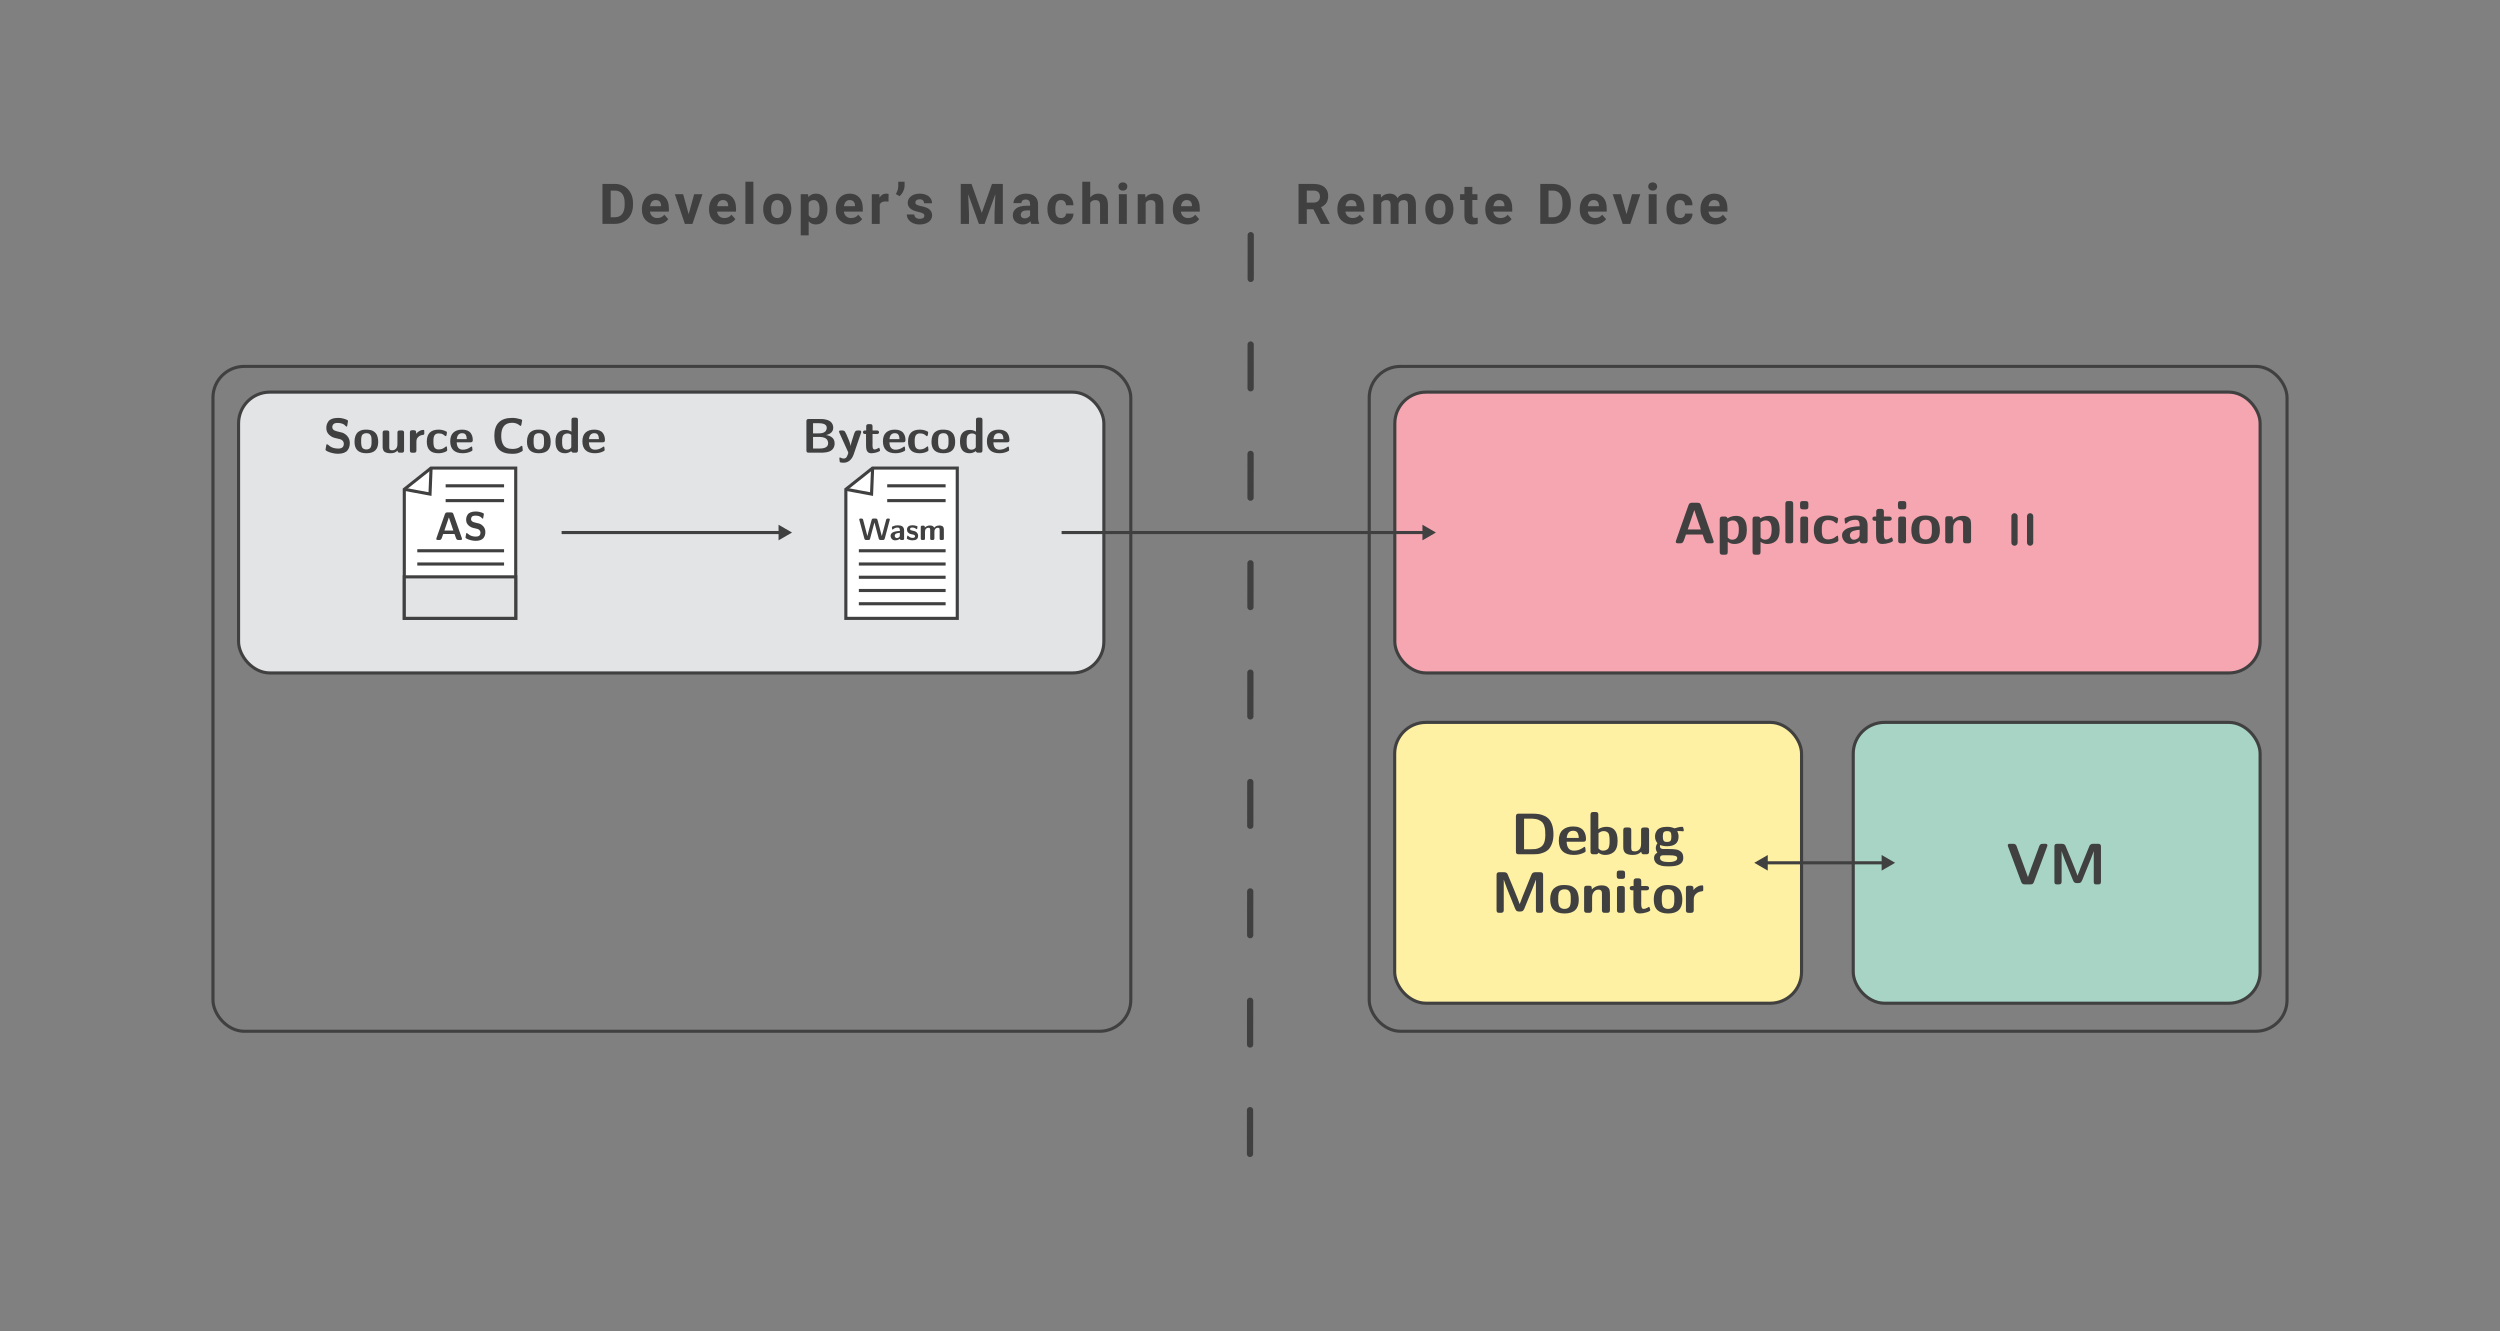 <?xml version="1.0" encoding="UTF-8"?><svg id="slide_8" xmlns="http://www.w3.org/2000/svg" viewBox="0 0 800 426"><rect x="0" y="0" width="800" height="426" fill="#808080" stroke="none"/><defs><style>.cls-1{fill:#a7d4c5;}.cls-1,.cls-2,.cls-3,.cls-4,.cls-5,.cls-6,.cls-7,.cls-8{stroke:#404041;}.cls-1,.cls-2,.cls-3,.cls-4,.cls-5,.cls-6,.cls-8{stroke-miterlimit:10;}.cls-2{fill:#fff1a3;}.cls-3,.cls-4,.cls-7{fill:none;}.cls-9{fill:#404041;}.cls-4,.cls-7{stroke-linecap:round;stroke-width:2px;}.cls-5{fill:#e2e4e6;}.cls-6{fill:#fff;}.cls-7{stroke-dasharray:0 0 14 21;stroke-linejoin:round;}.cls-8{fill:#f6a6b0;}</style></defs><g><line class="cls-7" x1="400.237" y1="75.249" x2="400" y2="369.75"/><g><path class="cls-9" d="M192.784,71.649v-12.797h3.938c1.125,0,2.132,.254,3.019,.76,.888,.508,1.58,1.228,2.078,2.162,.498,.935,.747,1.997,.747,3.187v.589c0,1.19-.244,2.247-.733,3.173s-1.18,1.644-2.07,2.153-1.895,.768-3.015,.773h-3.964Zm2.637-10.661v8.543h1.274c1.031,0,1.819-.337,2.364-1.011s.823-1.638,.835-2.892v-.677c0-1.301-.27-2.286-.809-2.957s-1.327-1.007-2.364-1.007h-1.301Z"/><path class="cls-9" d="M210.133,71.825c-1.395,0-2.53-.428-3.406-1.283s-1.313-1.995-1.313-3.419v-.246c0-.955,.185-1.809,.554-2.562s.892-1.333,1.568-1.74,1.449-.611,2.316-.611c1.301,0,2.324,.41,3.071,1.23s1.121,1.983,1.121,3.489v1.037h-6.056c.082,.621,.329,1.119,.742,1.494s.936,.562,1.569,.562c.979,0,1.743-.354,2.294-1.063l1.248,1.397c-.381,.539-.896,.96-1.547,1.261-.65,.302-1.371,.453-2.162,.453Zm-.29-7.814c-.504,0-.913,.171-1.227,.512-.314,.342-.514,.83-.602,1.466h3.533v-.203c-.012-.565-.164-1.002-.457-1.31-.293-.31-.709-.464-1.248-.464Z"/><path class="cls-9" d="M220.37,68.547l1.767-6.407h2.654l-3.208,9.51h-2.426l-3.208-9.51h2.654l1.767,6.407Z"/><path class="cls-9" d="M231.61,71.825c-1.395,0-2.53-.428-3.406-1.283s-1.313-1.995-1.313-3.419v-.246c0-.955,.185-1.809,.554-2.562s.892-1.333,1.568-1.74,1.449-.611,2.316-.611c1.301,0,2.324,.41,3.071,1.23s1.121,1.983,1.121,3.489v1.037h-6.056c.082,.621,.329,1.119,.742,1.494s.936,.562,1.569,.562c.979,0,1.743-.354,2.294-1.063l1.248,1.397c-.381,.539-.896,.96-1.547,1.261-.65,.302-1.371,.453-2.162,.453Zm-.29-7.814c-.504,0-.913,.171-1.227,.512-.314,.342-.514,.83-.602,1.466h3.533v-.203c-.012-.565-.164-1.002-.457-1.31-.293-.31-.709-.464-1.248-.464Z"/><path class="cls-9" d="M241.083,71.649h-2.549v-13.5h2.549v13.5Z"/><path class="cls-9" d="M244.22,66.807c0-.943,.182-1.784,.545-2.522s.887-1.31,1.569-1.714,1.475-.606,2.377-.606c1.283,0,2.331,.393,3.143,1.178s1.264,1.852,1.357,3.199l.018,.65c0,1.459-.407,2.63-1.222,3.512s-1.907,1.322-3.278,1.322-2.465-.44-3.282-1.318-1.227-2.074-1.227-3.586v-.114Zm2.54,.181c0,.903,.17,1.595,.51,2.072,.34,.478,.826,.718,1.459,.718,.615,0,1.096-.236,1.441-.709,.346-.472,.519-1.228,.519-2.267,0-.886-.173-1.572-.519-2.06s-.832-.731-1.459-.731c-.621,0-1.102,.242-1.441,.727-.34,.483-.51,1.233-.51,2.249Z"/><path class="cls-9" d="M264.793,66.982c0,1.465-.332,2.639-.996,3.521-.666,.882-1.565,1.322-2.694,1.322-.961,0-1.737-.334-2.329-1.002v4.482h-2.54v-13.166h2.356l.088,.932c.615-.738,1.418-1.107,2.408-1.107,1.171,0,2.083,.434,2.733,1.301s.975,2.062,.975,3.586v.132Zm-2.539-.185c0-.885-.157-1.567-.471-2.048s-.769-.721-1.366-.721c-.797,0-1.345,.305-1.644,.914v3.894c.31,.627,.864,.94,1.661,.94,1.213,0,1.819-.993,1.819-2.979Z"/><path class="cls-9" d="M272.184,71.825c-1.395,0-2.53-.428-3.405-1.283-.877-.856-1.315-1.995-1.315-3.419v-.246c0-.955,.185-1.809,.554-2.562s.892-1.333,1.569-1.74c.676-.407,1.448-.611,2.315-.611,1.301,0,2.325,.41,3.071,1.23,.748,.82,1.121,1.983,1.121,3.489v1.037h-6.056c.082,.621,.329,1.119,.743,1.494,.412,.375,.935,.562,1.568,.562,.979,0,1.743-.354,2.294-1.063l1.248,1.397c-.381,.539-.896,.96-1.547,1.261-.65,.302-1.371,.453-2.162,.453Zm-.29-7.814c-.504,0-.913,.171-1.227,.512-.314,.342-.514,.83-.602,1.466h3.533v-.203c-.012-.565-.164-1.002-.457-1.31-.293-.31-.709-.464-1.248-.464Z"/><path class="cls-9" d="M284.319,64.522c-.346-.047-.65-.07-.914-.07-.961,0-1.591,.325-1.89,.976v6.223h-2.54v-9.51h2.399l.07,1.134c.51-.873,1.216-1.31,2.118-1.31,.281,0,.545,.038,.791,.114l-.035,2.443Z"/><path class="cls-9" d="M287.852,62.781l-1.195-.694c.504-.791,.765-1.608,.782-2.452v-1.485h2.022v1.362c0,.527-.146,1.099-.44,1.714s-.683,1.134-1.169,1.556Z"/><path class="cls-9" d="M295.805,69.022c0-.31-.153-.555-.462-.733-.307-.179-.801-.339-1.48-.479-2.262-.475-3.393-1.435-3.393-2.883,0-.844,.35-1.548,1.051-2.114,.699-.565,1.615-.848,2.746-.848,1.207,0,2.172,.284,2.897,.853,.723,.568,1.085,1.307,1.085,2.215h-2.54c0-.363-.117-.663-.352-.901-.234-.236-.601-.355-1.099-.355-.428,0-.759,.097-.993,.29s-.352,.44-.352,.738c0,.281,.133,.509,.4,.681,.266,.174,.716,.323,1.349,.449s1.166,.268,1.6,.426c1.342,.492,2.013,1.345,2.013,2.558,0,.867-.372,1.569-1.116,2.104-.744,.537-1.705,.805-2.883,.805-.797,0-1.505-.143-2.122-.426-.619-.284-1.103-.674-1.455-1.17-.352-.494-.527-1.029-.527-1.603h2.408c.023,.451,.19,.797,.501,1.037s.727,.36,1.248,.36c.486,0,.854-.093,1.103-.276,.249-.185,.374-.427,.374-.726Z"/><path class="cls-9" d="M310.884,58.852l3.287,9.281,3.269-9.281h3.463v12.797h-2.646v-3.498l.264-6.038-3.454,9.536h-1.81l-3.445-9.527,.264,6.029v3.498h-2.637v-12.797h3.445Z"/><path class="cls-9" d="M329.989,71.649c-.117-.229-.202-.513-.255-.853-.615,.685-1.415,1.028-2.399,1.028-.932,0-1.704-.27-2.316-.809s-.918-1.219-.918-2.039c0-1.008,.373-1.781,1.121-2.32,.746-.539,1.826-.811,3.238-.817h1.169v-.545c0-.44-.113-.791-.339-1.055s-.581-.396-1.067-.396c-.428,0-.764,.102-1.007,.308s-.364,.486-.364,.844h-2.54c0-.551,.17-1.06,.51-1.529s.82-.836,1.441-1.103,1.318-.4,2.092-.4c1.172,0,2.102,.295,2.791,.883,.688,.59,1.032,1.417,1.032,2.483v4.122c.006,.902,.132,1.585,.378,2.048v.149h-2.566Zm-2.101-1.767c.375,0,.721-.083,1.037-.251,.316-.166,.551-.391,.703-.672v-1.635h-.949c-1.272,0-1.948,.44-2.03,1.318l-.009,.149c0,.316,.111,.577,.334,.782s.527,.308,.914,.308Z"/><path class="cls-9" d="M339.524,69.777c.469,0,.85-.129,1.143-.387s.445-.601,.457-1.028h2.382c-.006,.644-.182,1.234-.527,1.772-.346,.535-.819,.952-1.42,1.248-.601,.295-1.264,.443-1.99,.443-1.359,0-2.432-.432-3.217-1.297-.785-.863-1.178-2.058-1.178-3.581v-.167c0-1.465,.39-2.634,1.169-3.507s1.849-1.31,3.208-1.31c1.19,0,2.143,.338,2.861,1.016,.717,.676,1.082,1.577,1.094,2.702h-2.382c-.012-.495-.164-.896-.457-1.206s-.68-.464-1.16-.464c-.592,0-1.039,.216-1.341,.646-.302,.432-.452,1.132-.452,2.1v.265c0,.98,.149,1.684,.448,2.112s.753,.643,1.362,.643Z"/><path class="cls-9" d="M348.874,63.177c.674-.809,1.52-1.213,2.54-1.213,2.062,0,3.108,1.198,3.138,3.595v6.091h-2.54v-6.021c0-.545-.117-.947-.352-1.208s-.624-.392-1.169-.392c-.744,0-1.283,.287-1.617,.861v6.759h-2.54v-13.5h2.54v5.027Z"/><path class="cls-9" d="M357.891,59.679c0-.381,.128-.694,.382-.94,.256-.246,.603-.369,1.042-.369,.434,0,.779,.123,1.037,.369s.387,.56,.387,.94c0,.387-.131,.703-.392,.949s-.605,.369-1.032,.369-.772-.123-1.032-.369c-.262-.246-.392-.562-.392-.949Zm2.698,11.971h-2.549v-9.51h2.549v9.51Z"/><path class="cls-9" d="M366.459,62.14l.079,1.099c.68-.85,1.591-1.274,2.733-1.274,1.008,0,1.758,.296,2.25,.888s.744,1.477,.756,2.654v6.144h-2.54v-6.082c0-.539-.117-.93-.352-1.174-.234-.242-.624-.364-1.169-.364-.715,0-1.251,.305-1.608,.914v6.706h-2.54v-9.51h2.391Z"/><path class="cls-9" d="M380.019,71.825c-1.395,0-2.53-.428-3.405-1.283-.877-.856-1.315-1.995-1.315-3.419v-.246c0-.955,.185-1.809,.554-2.562s.892-1.333,1.569-1.74c.676-.407,1.448-.611,2.315-.611,1.301,0,2.325,.41,3.071,1.23,.748,.82,1.121,1.983,1.121,3.489v1.037h-6.056c.082,.621,.329,1.119,.743,1.494,.412,.375,.935,.562,1.568,.562,.979,0,1.743-.354,2.294-1.063l1.248,1.397c-.381,.539-.896,.96-1.547,1.261-.65,.302-1.371,.453-2.162,.453Zm-.29-7.814c-.504,0-.913,.171-1.227,.512-.314,.342-.514,.83-.602,1.466h3.533v-.203c-.012-.565-.164-1.002-.457-1.31-.293-.31-.709-.464-1.248-.464Z"/></g><g><path class="cls-9" d="M420.275,66.965h-2.101v4.685h-2.637v-12.797h4.755c1.512,0,2.678,.337,3.498,1.011s1.23,1.626,1.23,2.856c0,.873-.189,1.602-.567,2.184-.377,.584-.95,1.048-1.718,1.394l2.769,5.229v.123h-2.83l-2.399-4.685Zm-2.101-2.136h2.127c.662,0,1.175-.168,1.538-.506,.363-.336,.545-.801,.545-1.393,0-.604-.171-1.078-.515-1.424-.342-.346-.868-.519-1.577-.519h-2.118v3.841Z"/><path class="cls-9" d="M432.676,71.825c-1.395,0-2.53-.428-3.405-1.283-.877-.856-1.315-1.995-1.315-3.419v-.246c0-.955,.185-1.809,.554-2.562s.892-1.333,1.569-1.74c.676-.407,1.448-.611,2.315-.611,1.301,0,2.325,.41,3.071,1.23,.748,.82,1.121,1.983,1.121,3.489v1.037h-6.056c.082,.621,.329,1.119,.743,1.494,.412,.375,.935,.562,1.568,.562,.979,0,1.743-.354,2.294-1.063l1.248,1.397c-.381,.539-.896,.96-1.547,1.261-.65,.302-1.371,.453-2.162,.453Zm-.29-7.814c-.504,0-.913,.171-1.227,.512-.314,.342-.514,.83-.602,1.466h3.533v-.203c-.012-.565-.164-1.002-.457-1.31-.293-.31-.709-.464-1.248-.464Z"/><path class="cls-9" d="M441.85,62.14l.079,1.063c.674-.826,1.585-1.239,2.733-1.239,1.225,0,2.065,.483,2.522,1.45,.668-.967,1.62-1.45,2.856-1.45,1.031,0,1.799,.301,2.303,.9,.504,.602,.756,1.505,.756,2.712v6.073h-2.549v-6.064c0-.539-.105-.933-.316-1.182s-.583-.374-1.116-.374c-.762,0-1.289,.363-1.582,1.09l.009,6.53h-2.54v-6.056c0-.551-.108-.949-.325-1.195s-.586-.369-1.107-.369c-.721,0-1.242,.299-1.565,.896v6.724h-2.54v-9.51h2.382Z"/><path class="cls-9" d="M456.096,66.807c0-.943,.182-1.784,.545-2.522s.886-1.31,1.568-1.714,1.476-.606,2.378-.606c1.283,0,2.33,.393,3.142,1.178s1.265,1.852,1.358,3.199l.018,.65c0,1.459-.407,2.63-1.222,3.512s-1.907,1.322-3.278,1.322-2.466-.44-3.282-1.318c-.818-.879-1.227-2.074-1.227-3.586v-.114Zm2.54,.181c0,.903,.17,1.595,.51,2.072,.34,.478,.826,.718,1.459,.718,.615,0,1.096-.236,1.441-.709,.346-.472,.519-1.228,.519-2.267,0-.886-.173-1.572-.519-2.06s-.832-.731-1.459-.731c-.621,0-1.102,.242-1.441,.727-.34,.483-.51,1.233-.51,2.249Z"/><path class="cls-9" d="M471.149,59.802v2.338h1.626v1.863h-1.626v4.746c0,.352,.067,.604,.202,.756s.393,.229,.773,.229c.281,0,.53-.021,.747-.061v1.925c-.498,.152-1.011,.229-1.538,.229-1.781,0-2.689-.899-2.725-2.698v-5.124h-1.389v-1.863h1.389v-2.338h2.54Z"/><path class="cls-9" d="M480.008,71.825c-1.395,0-2.53-.428-3.405-1.283-.877-.856-1.315-1.995-1.315-3.419v-.246c0-.955,.185-1.809,.554-2.562s.892-1.333,1.569-1.74c.676-.407,1.448-.611,2.315-.611,1.301,0,2.325,.41,3.071,1.23,.748,.82,1.121,1.983,1.121,3.489v1.037h-6.056c.082,.621,.329,1.119,.743,1.494,.412,.375,.935,.562,1.568,.562,.979,0,1.743-.354,2.294-1.063l1.248,1.397c-.381,.539-.896,.96-1.547,1.261-.65,.302-1.371,.453-2.162,.453Zm-.29-7.814c-.504,0-.913,.171-1.227,.512-.314,.342-.514,.83-.602,1.466h3.533v-.203c-.012-.565-.164-1.002-.457-1.31-.293-.31-.709-.464-1.248-.464Z"/><path class="cls-9" d="M492.89,71.649v-12.797h3.938c1.125,0,2.131,.254,3.019,.76,.887,.508,1.58,1.228,2.078,2.162,.498,.935,.747,1.997,.747,3.187v.589c0,1.19-.245,2.247-.733,3.173-.49,.926-1.18,1.644-2.07,2.153s-1.895,.768-3.015,.773h-3.964Zm2.637-10.661v8.543h1.274c1.031,0,1.819-.337,2.364-1.011s.823-1.638,.835-2.892v-.677c0-1.301-.27-2.286-.809-2.957s-1.327-1.007-2.364-1.007h-1.301Z"/><path class="cls-9" d="M510.237,71.825c-1.395,0-2.53-.428-3.405-1.283-.877-.856-1.315-1.995-1.315-3.419v-.246c0-.955,.185-1.809,.554-2.562s.892-1.333,1.569-1.74c.676-.407,1.448-.611,2.315-.611,1.301,0,2.325,.41,3.071,1.23,.748,.82,1.121,1.983,1.121,3.489v1.037h-6.056c.082,.621,.329,1.119,.743,1.494,.412,.375,.935,.562,1.568,.562,.979,0,1.743-.354,2.294-1.063l1.248,1.397c-.381,.539-.896,.96-1.547,1.261-.65,.302-1.371,.453-2.162,.453Zm-.29-7.814c-.504,0-.913,.171-1.227,.512-.314,.342-.514,.83-.602,1.466h3.533v-.203c-.012-.565-.164-1.002-.457-1.31-.293-.31-.709-.464-1.248-.464Z"/><path class="cls-9" d="M520.476,68.547l1.767-6.407h2.654l-3.208,9.51h-2.426l-3.208-9.51h2.654l1.767,6.407Z"/><path class="cls-9" d="M527.436,59.679c0-.381,.128-.694,.382-.94,.256-.246,.603-.369,1.042-.369,.434,0,.779,.123,1.037,.369s.387,.56,.387,.94c0,.387-.131,.703-.392,.949s-.605,.369-1.032,.369-.772-.123-1.032-.369c-.262-.246-.392-.562-.392-.949Zm2.698,11.971h-2.549v-9.51h2.549v9.51Z"/><path class="cls-9" d="M537.62,69.777c.469,0,.85-.129,1.143-.387s.445-.601,.457-1.028h2.382c-.006,.644-.182,1.234-.527,1.772-.346,.535-.819,.952-1.42,1.248-.601,.295-1.264,.443-1.99,.443-1.359,0-2.432-.432-3.217-1.297-.785-.863-1.178-2.058-1.178-3.581v-.167c0-1.465,.39-2.634,1.169-3.507s1.849-1.31,3.208-1.31c1.19,0,2.143,.338,2.861,1.016,.717,.676,1.082,1.577,1.094,2.702h-2.382c-.012-.495-.164-.896-.457-1.206s-.68-.464-1.16-.464c-.592,0-1.039,.216-1.341,.646-.302,.432-.452,1.132-.452,2.1v.265c0,.98,.149,1.684,.448,2.112s.753,.643,1.362,.643Z"/><path class="cls-9" d="M548.869,71.825c-1.395,0-2.53-.428-3.405-1.283-.877-.856-1.315-1.995-1.315-3.419v-.246c0-.955,.185-1.809,.554-2.562s.892-1.333,1.569-1.74c.676-.407,1.448-.611,2.315-.611,1.301,0,2.325,.41,3.071,1.23,.748,.82,1.121,1.983,1.121,3.489v1.037h-6.056c.082,.621,.329,1.119,.743,1.494,.412,.375,.935,.562,1.568,.562,.979,0,1.743-.354,2.294-1.063l1.248,1.397c-.381,.539-.896,.96-1.547,1.261-.65,.302-1.371,.453-2.162,.453Zm-.29-7.814c-.504,0-.913,.171-1.227,.512-.314,.342-.514,.83-.602,1.466h3.533v-.203c-.012-.565-.164-1.002-.457-1.31-.293-.31-.709-.464-1.248-.464Z"/></g></g><g><rect class="cls-3" x="68.15" y="117.249" width="293.701" height="212.757" rx="10" ry="10"/><g><rect class="cls-5" x="76.342" y="125.48" width="276.894" height="89.865" rx="10" ry="10"/><g><g><line class="cls-3" x1="179.712" y1="170.412" x2="249.865" y2="170.412"/><polygon class="cls-9" points="249.136 172.905 253.453 170.412 249.136 167.919 249.136 172.905"/></g><g><g><polygon class="cls-6" points="165.03 149.781 165.03 197.869 129.375 197.869 129.375 156.578 137.935 149.781 165.03 149.781"/><polyline class="cls-3" points="129.375 156.578 137.601 158.101 137.945 149.599"/><line class="cls-3" x1="142.606" y1="155.457" x2="161.302" y2="155.457"/><line class="cls-3" x1="142.606" y1="160.198" x2="161.302" y2="160.198"/><line class="cls-3" x1="133.534" y1="176.243" x2="161.302" y2="176.243"/><line class="cls-3" x1="133.534" y1="180.482" x2="161.302" y2="180.482"/><rect class="cls-5" x="129.375" y="184.593" width="35.655" height="13.277"/><g><path class="cls-9" d="M139.613,172.45c0-.058,.016-.139,.049-.242l2.695-7.656c.066-.194,.155-.34,.267-.438,.112-.097,.29-.145,.534-.145h1.149c.152,0,.28,.017,.382,.05,.101,.033,.185,.102,.254,.208s.111,.178,.128,.217c.016,.04,.049,.136,.099,.289l2.633,7.501c.033,.103,.05,.176,.05,.217,0,.228-.157,.342-.472,.342h-.671c-.074,0-.142-.002-.201-.006-.06-.005-.118-.021-.174-.05-.057-.029-.101-.055-.134-.078-.033-.022-.071-.069-.115-.14-.043-.07-.077-.129-.102-.177-.024-.048-.06-.133-.108-.255s-.086-.228-.115-.316c-.028-.089-.075-.225-.14-.406-.064-.183-.121-.346-.171-.491h-3.626c-.058,.153-.119,.329-.183,.528-.065,.198-.113,.345-.146,.438s-.073,.201-.121,.323-.088,.209-.121,.261-.073,.109-.121,.174c-.048,.064-.096,.104-.145,.121s-.109,.033-.177,.05c-.068,.017-.148,.024-.239,.024h-.472c-.323,0-.484-.114-.484-.342Zm2.595-2.67h2.863c-.865-2.476-1.342-3.883-1.429-4.223-.083,.307-.56,1.714-1.435,4.223Z"/><path class="cls-9" d="M148.952,172.001c0-.066,.06-.422,.182-1.067,.041-.253,.11-.379,.206-.379,.05,0,.152,.059,.307,.177s.325,.252,.513,.401c.189,.149,.474,.283,.857,.401s.808,.178,1.27,.178c.973,0,1.458-.419,1.458-1.256,0-.504-.245-.875-.736-1.112-.093-.042-.185-.073-.277-.096s-.273-.066-.544-.132c-.27-.065-.554-.133-.852-.205-.542-.137-1.04-.426-1.493-.868s-.68-1.016-.68-1.719c0-.307,.035-.592,.107-.855,.071-.263,.206-.541,.402-.833s.515-.525,.955-.699c.44-.174,.983-.261,1.63-.261,.427,0,.849,.053,1.266,.158,.416,.105,.733,.212,.95,.317,.218,.105,.335,.188,.352,.245,.008,.017,.014,.048,.018,.094,0,.137-.074,.582-.224,1.336-.033,.095-.075,.141-.128,.137-.065,0-.15-.051-.258-.152-.106-.102-.227-.212-.358-.33-.133-.118-.354-.229-.666-.33-.312-.102-.677-.152-1.094-.152-.519,0-.88,.108-1.083,.323-.203,.216-.305,.469-.305,.758,0,.22,.055,.406,.165,.56,.109,.153,.27,.274,.48,.363s.415,.157,.612,.205c.196,.048,.429,.104,.698,.169,.27,.065,.477,.116,.627,.152,.54,.178,1.009,.506,1.405,.983s.595,1.062,.595,1.756c0,.371-.047,.714-.14,1.027-.094,.314-.25,.609-.469,.888-.22,.278-.542,.496-.966,.652-.425,.157-.933,.235-1.524,.235-.51,0-1.022-.066-1.54-.2-.518-.133-.92-.273-1.208-.421-.287-.147-.45-.261-.487-.339-.017-.065-.024-.102-.024-.11Z"/></g></g><g><path class="cls-9" d="M104.161,143.898c0-.081,.074-.516,.222-1.305,.051-.309,.135-.463,.252-.463,.061,0,.186,.072,.375,.217s.398,.308,.627,.49,.579,.346,1.048,.49c.47,.144,.987,.217,1.553,.217,1.188,0,1.782-.512,1.782-1.535,0-.616-.3-1.068-.9-1.359-.112-.051-.226-.09-.339-.117s-.334-.08-.664-.16c-.33-.079-.677-.163-1.041-.251-.663-.167-1.272-.52-1.825-1.062s-.831-1.241-.831-2.101c0-.374,.044-.723,.132-1.044,.087-.322,.251-.661,.491-1.019,.24-.356,.63-.642,1.167-.855,.538-.212,1.202-.318,1.993-.318,.521,0,1.037,.065,1.546,.193s.896,.259,1.162,.388,.409,.229,.429,.3c.01,.021,.018,.058,.022,.114,0,.167-.091,.711-.274,1.633-.039,.116-.091,.172-.155,.167-.079,0-.185-.062-.315-.186s-.276-.259-.439-.403c-.161-.144-.433-.278-.814-.402-.382-.124-.827-.186-1.337-.186-.634,0-1.075,.132-1.323,.395-.248,.264-.372,.572-.372,.927,0,.269,.066,.496,.201,.684,.134,.188,.33,.335,.588,.444,.258,.108,.507,.192,.747,.25,.24,.059,.525,.128,.854,.207,.329,.08,.585,.142,.767,.185,.66,.218,1.232,.619,1.718,1.202,.484,.584,.727,1.299,.727,2.146,0,.454-.058,.873-.171,1.256-.114,.384-.305,.745-.573,1.085-.269,.341-.661,.606-1.18,.798-.519,.192-1.14,.288-1.863,.288-.622,0-1.25-.082-1.882-.245-.633-.162-1.125-.334-1.477-.515s-.55-.318-.596-.414c-.021-.08-.03-.125-.03-.135Z"/><path class="cls-9" d="M113.442,141.382c0-.744,.102-1.38,.304-1.909,.202-.528,.479-.933,.834-1.214,.353-.28,.726-.48,1.117-.6s.825-.179,1.301-.179c.268,0,.504,.006,.709,.016,.204,.01,.453,.044,.746,.102,.294,.059,.549,.139,.767,.243,.217,.103,.446,.254,.685,.451,.24,.197,.438,.43,.592,.698s.28,.612,.379,1.032,.148,.893,.148,1.419c0,2.394-1.259,3.593-3.775,3.598-2.538-.005-3.807-1.225-3.807-3.658Zm2.125,.159c.011,.269,.021,.47,.03,.604,.011,.134,.047,.329,.11,.584,.064,.256,.147,.448,.251,.577,.104,.129,.266,.248,.483,.356,.218,.109,.483,.163,.795,.163s.577-.054,.795-.163c.218-.108,.382-.233,.49-.375,.109-.142,.194-.334,.255-.577s.097-.449,.106-.618c.011-.17,.016-.386,.016-.649v-.539c0-.217-.005-.38-.016-.489-.01-.108-.027-.272-.053-.489s-.075-.389-.148-.513-.17-.257-.289-.398-.277-.242-.476-.304c-.197-.06-.431-.091-.699-.091-.32,0-.591,.057-.815,.171-.223,.114-.387,.24-.49,.38-.104,.139-.185,.347-.244,.622-.058,.275-.09,.488-.095,.638s-.008,.378-.008,.686v.425Z"/><path class="cls-9" d="M122.443,142.702v-4.272c0-.455,.228-.684,.684-.684h.713c.228,0,.398,.047,.513,.141,.113,.094,.176,.175,.185,.243s.021,.173,.03,.315v4.137c0,.04-.003,.102-.008,.185-.005,.084-.007,.145-.007,.186,0,.455,.057,.759,.17,.91,.114,.152,.389,.228,.824,.228,.414,0,.79-.152,1.127-.459,.336-.306,.504-.833,.504-1.582v-3.491c0-.157,.007-.274,.019-.352,.013-.079,.029-.133,.05-.163,.019-.031,.065-.084,.137-.16,.116-.091,.294-.137,.533-.137h.685c.457,0,.69,.218,.7,.653v5.798c0,.445-.233,.668-.7,.668h-.731c-.427,0-.64-.228-.64-.683-.354,.344-.707,.572-1.059,.686-.352,.113-.766,.171-1.241,.171-.455,0-.848-.05-1.176-.148-.329-.099-.576-.216-.74-.352-.165-.137-.294-.321-.388-.554-.093-.233-.147-.435-.163-.607-.015-.172-.022-.398-.022-.676Z"/><path class="cls-9" d="M131.171,144.197v-5.828c0-.299,.065-.49,.193-.573s.303-.125,.52-.125h.516c.278,0,.485,.065,.622,.195,.071,.08,.111,.162,.122,.247,.01,.085,.019,.32,.03,.706,.248-.341,.548-.612,.899-.815s.628-.325,.831-.368c.202-.042,.382-.064,.538-.064h.016c.137,0,.223,.026,.258,.078,.035,.053,.054,.142,.054,.268v.856c0,.115-.025,.207-.076,.277-.06,.051-.197,.09-.41,.118-.212,.028-.402,.067-.569,.118-.353,.127-.66,.319-.918,.578s-.425,.558-.501,.897c-.03,.138-.046,.335-.046,.594v2.731c0,.219-.015,.36-.045,.427-.03,.065-.109,.151-.235,.259-.127,.06-.271,.091-.433,.091h-.668c-.278,0-.464-.061-.558-.185s-.141-.285-.141-.482Z"/><path class="cls-9" d="M136.574,141.321c0-2.561,1.263-3.841,3.787-3.841,.9,0,1.74,.213,2.519,.638,.081,.051,.124,.135,.129,.251-.05,.81-.177,1.214-.379,1.214-.071,0-.232-.103-.486-.31-.253-.208-.498-.354-.735-.44-.269-.091-.668-.137-1.199-.137-.278,.01-.519,.077-.721,.201-.203,.124-.353,.265-.452,.421-.099,.157-.177,.359-.235,.607-.058,.248-.09,.446-.095,.596s-.008,.343-.008,.58v.296c0,.259,.005,.471,.016,.638,.01,.167,.044,.375,.102,.623,.058,.247,.142,.447,.25,.599,.109,.152,.27,.285,.482,.398,.212,.114,.468,.171,.767,.171,.374,0,.717-.049,1.028-.147,.31-.099,.549-.208,.713-.326,.164-.119,.317-.233,.459-.342s.243-.168,.304-.179l.076,.016c.06,.04,.098,.098,.11,.171,.012,.073,.044,.378,.095,.914v.129c0,.147-.104,.276-.311,.388-.759,.395-1.599,.592-2.519,.592-2.464-.005-3.696-1.245-3.696-3.719Z"/><path class="cls-9" d="M144.072,141.245c0-1.265,.339-2.208,1.016-2.831,.677-.622,1.605-.934,2.783-.934,.654,0,1.214,.097,1.677,.289,.464,.192,.818,.456,1.063,.793,.244,.337,.419,.691,.522,1.066,.104,.374,.156,.789,.156,1.244,0,.445-.235,.668-.706,.668h-4.432c.04,1.573,.696,2.36,1.968,2.36,.478,0,.915-.074,1.31-.224s.72-.315,.972-.497c.252-.183,.4-.278,.445-.289h.066l.084,.031c.055,.05,.099,.167,.129,.349,.03,.183,.046,.352,.046,.509l.017,.228c0,.137-.088,.25-.264,.342-.844,.455-1.789,.685-2.835,.69-1.316,0-2.315-.321-2.996-.964-.682-.643-1.022-1.586-1.022-2.831Zm2.095-.713h3.21c-.03-.603-.148-1.071-.355-1.408s-.591-.505-1.15-.505c-1.01,0-1.578,.638-1.704,1.913Z"/><path class="cls-9" d="M158.181,139.473c0-3.832,1.913-5.748,5.737-5.748,.84,0,1.761,.149,2.763,.447,.177,.06,.296,.124,.356,.19,.03,.061,.046,.111,.046,.152,0,.04-.076,.485-.228,1.336-.06,.299-.14,.451-.235,.456-.051,0-.152-.052-.304-.156-.151-.103-.317-.221-.497-.352s-.444-.25-.793-.353c-.35-.103-.724-.155-1.123-.155-2.343,0-3.514,1.39-3.514,4.17,0,.612,.054,1.158,.163,1.637,.108,.478,.289,.917,.542,1.315s.621,.705,1.105,.923,1.071,.326,1.765,.326c.506,0,.953-.052,1.343-.156s.67-.22,.839-.345c.17-.124,.328-.239,.475-.344s.266-.156,.356-.156c.021,0,.038,.002,.054,.007,.015,.006,.03,.016,.045,.03,.016,.016,.025,.032,.03,.05s.014,.042,.026,.072,.021,.058,.027,.083c.005,.025,.01,.059,.015,.099,.005,.041,.01,.077,.016,.11,.005,.033,.01,.077,.015,.133s.008,.099,.008,.129c.01,.127,.021,.239,.03,.338s.018,.166,.022,.201c.006,.035,.008,.065,.008,.091v.076c0,.051-.005,.091-.015,.121-.011,.03-.033,.064-.068,.099-.036,.035-.06,.06-.072,.072s-.05,.034-.11,.065l-.106,.06c-.506,.289-.969,.482-1.389,.581s-.964,.147-1.632,.147c-3.799,0-5.699-1.916-5.699-5.749Z"/><path class="cls-9" d="M168.631,141.382c0-.744,.102-1.38,.304-1.909,.202-.528,.479-.933,.834-1.214,.353-.28,.726-.48,1.117-.6s.825-.179,1.301-.179c.268,0,.504,.006,.709,.016,.204,.01,.453,.044,.746,.102,.294,.059,.549,.139,.767,.243,.217,.103,.446,.254,.685,.451,.24,.197,.438,.43,.592,.698s.28,.612,.379,1.032,.148,.893,.148,1.419c0,2.394-1.259,3.593-3.775,3.598-2.538-.005-3.807-1.225-3.807-3.658Zm2.125,.159c.011,.269,.021,.47,.03,.604,.011,.134,.047,.329,.11,.584,.064,.256,.147,.448,.251,.577,.104,.129,.266,.248,.483,.356,.218,.109,.483,.163,.795,.163s.577-.054,.795-.163c.218-.108,.382-.233,.49-.375,.109-.142,.194-.334,.255-.577s.097-.449,.106-.618c.011-.17,.016-.386,.016-.649v-.539c0-.217-.005-.38-.016-.489-.01-.108-.027-.272-.053-.489s-.075-.389-.148-.513-.17-.257-.289-.398-.277-.242-.476-.304c-.197-.06-.431-.091-.699-.091-.32,0-.591,.057-.815,.171-.223,.114-.387,.24-.49,.38-.104,.139-.185,.347-.244,.622-.058,.275-.09,.488-.095,.638s-.008,.378-.008,.686v.425Z"/><path class="cls-9" d="M177.754,141.154c.019-1.285,.322-2.203,.907-2.755,.584-.552,1.339-.827,2.265-.827,.714,0,1.361,.186,1.943,.561v-3.81c0-.456,.227-.684,.681-.684h.62c.227,0,.398,.039,.518,.118,.118,.078,.19,.162,.216,.25,.024,.089,.037,.201,.037,.338v9.805c0,.477-.231,.714-.695,.714h-.711c-.383,0-.623-.167-.719-.501-.622,.445-1.279,.671-1.973,.676-1.563,0-2.538-.731-2.922-2.193-.111-.435-.167-.999-.167-1.692Zm2.125,.273c0,.288,.005,.519,.015,.69,.011,.172,.045,.386,.102,.641,.059,.256,.14,.456,.243,.6,.103,.144,.259,.272,.467,.38,.207,.108,.455,.163,.743,.163,.345,0,.658-.096,.941-.288s.425-.402,.425-.63v-3.811c-.01,0-.035-.018-.075-.053-.041-.035-.081-.068-.122-.099-.04-.03-.098-.067-.171-.11s-.148-.077-.228-.102c-.078-.024-.172-.048-.28-.067-.109-.021-.219-.031-.33-.031-.319,0-.596,.058-.831,.171-.235,.114-.41,.243-.524,.388-.113,.144-.199,.344-.258,.6-.058,.255-.092,.46-.102,.614-.01,.154-.015,.36-.015,.618v.327Z"/><path class="cls-9" d="M186.367,141.245c0-1.265,.339-2.208,1.016-2.831,.677-.622,1.605-.934,2.783-.934,.654,0,1.214,.097,1.677,.289,.464,.192,.818,.456,1.063,.793,.244,.337,.419,.691,.522,1.066,.104,.374,.156,.789,.156,1.244,0,.445-.235,.668-.706,.668h-4.432c.04,1.573,.696,2.36,1.968,2.36,.478,0,.915-.074,1.31-.224s.72-.315,.972-.497c.252-.183,.4-.278,.445-.289h.066l.084,.031c.055,.05,.099,.167,.129,.349,.03,.183,.046,.352,.046,.509l.017,.228c0,.137-.088,.25-.264,.342-.844,.455-1.789,.685-2.835,.69-1.316,0-2.315-.321-2.996-.964-.682-.643-1.022-1.586-1.022-2.831Zm2.095-.713h3.21c-.03-.603-.148-1.071-.355-1.408s-.591-.505-1.15-.505c-1.01,0-1.578,.638-1.704,1.913Z"/></g></g><g><g><polygon class="cls-6" points="306.328 149.781 306.328 197.869 270.673 197.869 270.673 156.578 279.232 149.781 306.328 149.781"/><polyline class="cls-3" points="270.673 156.578 278.898 158.101 279.242 149.599"/><line class="cls-3" x1="283.903" y1="155.457" x2="302.599" y2="155.457"/><line class="cls-3" x1="283.903" y1="160.198" x2="302.599" y2="160.198"/><line class="cls-3" x1="274.831" y1="176.243" x2="302.599" y2="176.243"/><line class="cls-3" x1="274.831" y1="180.482" x2="302.599" y2="180.482"/><line class="cls-3" x1="274.831" y1="184.721" x2="302.599" y2="184.721"/><g><path class="cls-9" d="M274.961,166.214c0-.19,.123-.284,.369-.284h.322c.303,0,.485,.131,.548,.393l1.018,3.914c.126,.445,.24,.888,.346,1.327,.026-.158,.14-.623,.34-1.395,.2-.771,.417-1.584,.649-2.438,.233-.853,.353-1.295,.359-1.327,.019-.065,.037-.117,.052-.157s.043-.09,.085-.15c.043-.06,.101-.102,.174-.128,.073-.025,.167-.038,.281-.038h.694c.12,0,.221,.013,.3,.038,.08,.025,.142,.073,.184,.142,.042,.069,.071,.124,.088,.164s.039,.111,.068,.214l.926,3.509c.19,.686,.327,1.205,.411,1.557l1.375-5.176c.045-.159,.109-.273,.194-.343,.086-.07,.212-.104,.379-.104h.246c.25,0,.376,.099,.376,.296,0,.025-.012,.086-.034,.18l-1.549,5.776c-.065,.256-.138,.42-.219,.49-.094,.08-.227,.12-.398,.12h-.767c-.145,0-.265-.033-.356-.099-.093-.066-.15-.128-.175-.184-.024-.057-.05-.142-.075-.254l-.898-3.381c-.019-.068-.084-.315-.197-.74s-.199-.748-.258-.969l-1.358,5.09c0,.007-.005,.03-.014,.07-.01,.04-.019,.068-.024,.084-.007,.017-.017,.043-.029,.08s-.025,.064-.038,.08c-.014,.016-.032,.038-.056,.067-.024,.028-.05,.051-.075,.065-.025,.014-.056,.029-.09,.045-.033,.017-.073,.028-.118,.034-.045,.007-.095,.01-.149,.01h-.711c-.087,0-.162-.012-.225-.034s-.112-.045-.147-.069-.068-.064-.099-.118c-.031-.055-.051-.096-.06-.123s-.024-.079-.044-.154c-.019-.076-.032-.12-.038-.133l-1.553-5.768c-.019-.06-.029-.12-.029-.179Z"/><path class="cls-9" d="M284.987,171.435c0-.257,.077-.48,.231-.671,.154-.19,.339-.338,.555-.444s.471-.19,.766-.254c.295-.062,.55-.103,.766-.123s.434-.028,.653-.028v-.203c0-.275-.046-.494-.14-.653-.093-.16-.28-.24-.564-.24-.258,0-.493,.033-.704,.1-.212,.066-.369,.14-.471,.222s-.197,.157-.288,.227c-.09,.069-.156,.104-.199,.104l-.039-.007-.039-.019c-.019-.032-.038-.112-.055-.241-.016-.129-.027-.246-.034-.352l-.015-.168c0-.032,.003-.057,.008-.072,.005-.017,.017-.035,.036-.056,.021-.021,.035-.035,.045-.041,.01-.007,.038-.019,.086-.039,.048-.019,.084-.035,.11-.049,.477-.222,.996-.332,1.559-.332,.753,0,1.284,.142,1.593,.425s.463,.692,.463,1.227v2.603c0,.296-.149,.444-.447,.444h-.477c-.146,0-.251-.039-.315-.118s-.095-.172-.095-.278c-.438,.335-.949,.504-1.536,.508-.443,0-.797-.152-1.06-.457-.263-.304-.394-.641-.394-1.012Zm1.323,0c0,.19,.062,.361,.188,.515s.289,.23,.491,.23c.225,0,.442-.071,.652-.213,.211-.142,.315-.373,.315-.695v-.772c-.202,.019-.376,.04-.522,.062-.145,.022-.317,.065-.515,.128-.197,.064-.349,.159-.453,.288-.104,.128-.156,.281-.156,.458Z"/><path class="cls-9" d="M290.188,172.3c0-.026,.04-.258,.12-.696,.019-.15,.066-.227,.141-.227,.032,0,.109,.062,.231,.185,.122,.124,.302,.25,.539,.377,.236,.127,.509,.19,.818,.19,.515,0,.772-.176,.772-.527,0-.185-.079-.319-.236-.404-.158-.086-.389-.153-.693-.204-.304-.05-.508-.094-.61-.133-.258-.1-.494-.259-.708-.477-.214-.218-.321-.506-.321-.864,0-.925,.554-1.4,1.661-1.427h.257c.421,.007,.823,.089,1.207,.246,.1,.039,.164,.072,.193,.1,.028,.027,.043,.074,.043,.143,0,.038-.032,.246-.097,.624-.025,.1-.065,.148-.12,.145-.046,0-.123-.045-.232-.134s-.267-.178-.471-.267-.448-.133-.731-.133c-.489,0-.734,.158-.734,.475,0,.171,.093,.296,.278,.375,.185,.079,.435,.147,.748,.204,.315,.057,.543,.125,.689,.206,.125,.058,.244,.134,.354,.228,.111,.094,.225,.241,.341,.442,.116,.202,.174,.424,.174,.666,0,.552-.158,.938-.476,1.158-.317,.222-.753,.332-1.307,.332-.685,0-1.274-.159-1.768-.478l-.038-.048c-.017-.039-.024-.065-.024-.077Z"/><path class="cls-9" d="M294.642,172.348v-3.699c0-.29,.147-.435,.444-.435h.396c.065,0,.115,.003,.152,.01,.037,.006,.084,.021,.14,.043,.057,.022,.098,.065,.123,.128,.026,.064,.039,.144,.039,.244v.198c.126-.119,.225-.21,.297-.273,.072-.062,.237-.147,.495-.253,.258-.106,.531-.16,.821-.16,.388,0,.689,.059,.902,.175,.214,.115,.37,.302,.47,.56,.409-.489,.958-.734,1.645-.734,.285,0,.523,.035,.718,.104,.193,.069,.339,.148,.435,.239,.098,.09,.171,.219,.221,.386,.051,.168,.078,.306,.085,.416,.007,.109,.01,.262,.01,.458v2.594c0,.144-.031,.255-.095,.331-.062,.075-.185,.113-.365,.113h-.436c-.052,0-.1-.003-.144-.01-.043-.006-.079-.016-.108-.029-.029-.013-.054-.027-.073-.046-.019-.018-.038-.037-.056-.06s-.031-.042-.041-.059c-.01-.016-.017-.041-.019-.074-.003-.034-.006-.056-.01-.065-.003-.01-.005-.03-.005-.062v-2.748c0-.126-.003-.222-.01-.288-.006-.065-.027-.142-.062-.227s-.096-.148-.18-.189-.195-.06-.334-.06c-.272,0-.495,.084-.673,.251-.178,.168-.301,.357-.368,.57-.032,.112-.049,.283-.049,.512v2.103c0,.024-.008,.067-.023,.13-.017,.064-.038,.117-.065,.162s-.069,.088-.127,.128c-.059,.04-.131,.06-.217,.06h-.452c-.184,0-.307-.038-.371-.113-.065-.076-.096-.186-.096-.331v-2.753c0-.258-.04-.441-.119-.553-.078-.111-.229-.167-.451-.167-.29,0-.544,.11-.763,.331-.22,.221-.329,.529-.329,.925v2.217c0,.296-.147,.444-.444,.444h-.444c-.309,0-.463-.148-.463-.444Z"/></g><line class="cls-3" x1="274.831" y1="188.96" x2="302.599" y2="188.96"/><line class="cls-3" x1="274.831" y1="193.198" x2="302.599" y2="193.198"/></g><g><path class="cls-9" d="M258.049,144.151v-9.357c0-.146,.014-.264,.042-.352s.1-.171,.214-.247c.114-.075,.275-.113,.483-.113h3.324c.518,0,.939,.01,1.262,.03,.322,.021,.736,.1,1.242,.239,.506,.139,.908,.348,1.208,.625,.539,.496,.81,1.128,.815,1.897,0,.197-.021,.387-.065,.568s-.106,.34-.189,.474c-.083,.135-.169,.258-.259,.372-.09,.113-.203,.215-.34,.303-.136,.089-.254,.165-.354,.228-.101,.064-.223,.12-.366,.171-.144,.051-.25,.086-.316,.106-.067,.021-.16,.045-.278,.075l-.17,.054c.845,.102,1.52,.377,2.022,.828,.504,.451,.756,1.062,.756,1.832,0,1.158-.497,1.993-1.49,2.504-.633,.319-1.632,.478-2.995,.478h-3.809c-.278,0-.471-.06-.577-.179-.106-.118-.16-.297-.16-.535Zm2.125-5.464h1.46c.634,0,1.122-.036,1.467-.109s.682-.244,1.012-.512c.299-.363,.448-.747,.448-1.15,0-.601-.315-1.022-.942-1.265-.416-.156-1.019-.234-1.81-.234h-1.635v3.271Zm0,4.842h2.098c1.171,0,1.962-.232,2.372-.698,.238-.278,.357-.619,.357-1.024,0-.228-.034-.44-.102-.638s-.185-.399-.35-.606c-.165-.208-.422-.376-.771-.505s-.773-.206-1.27-.231h-2.334v3.703Z"/><path class="cls-9" d="M268.492,138.134c0-.258,.177-.388,.531-.388h.531c.374,0,.652,.125,.835,.373,.05,.05,.203,.343,.459,.877,.255,.534,.528,1.178,.818,1.93s.471,1.355,.541,1.812c.041-.537,.429-1.9,1.165-4.09,.165-.394,.31-.636,.435-.727,.165-.116,.398-.175,.699-.175h.486c.403,0,.606,.154,.606,.461,0,.078-.023,.188-.068,.327l-2.405,7.013c-.157,.373-.277,.629-.359,.767-.695,1.17-1.637,1.755-2.824,1.755-.652,0-1.047-.068-1.184-.205-.051-.051-.102-.405-.152-1.065-.01-.196,.016-.324,.076-.385l.076-.03h.06c.04,.01,.121,.047,.243,.111,.121,.065,.259,.12,.413,.168,.154,.047,.325,.07,.513,.07,.217,0,.407-.047,.569-.141,.161-.094,.29-.224,.387-.391,.096-.167,.181-.341,.254-.52s.141-.367,.201-.565c.021-.07,.038-.128,.054-.174,.01-.091-.013-.19-.068-.296l-2.747-6.071c-.097-.213-.144-.359-.144-.44Z"/><path class="cls-9" d="M276.157,138.309c0-.375,.221-.562,.663-.562h.361v-1.335c0-.466,.254-.698,.763-.698h.562c.472,0,.708,.232,.708,.698v1.335h1.399c.185,0,.333,.042,.444,.126,.112,.083,.182,.16,.206,.231,.025,.07,.037,.143,.037,.216s-.012,.147-.037,.221c-.024,.073-.091,.148-.198,.228-.107,.078-.248,.117-.423,.117h-1.429v3.104c0,.051-.002,.117-.008,.201-.005,.083-.007,.15-.007,.201,0,.551,.052,.928,.155,1.13,.103,.203,.27,.304,.497,.304,.288,0,.59-.091,.903-.273,.314-.183,.48-.273,.501-.273,.07,0,.135,.072,.193,.216,.059,.144,.102,.29,.133,.436l.03,.205c0,.197-.324,.398-.972,.6s-1.27,.304-1.865,.304c-.77,0-1.269-.375-1.494-1.123-.093-.309-.142-.779-.146-1.412v-3.62h-.316c-.441,0-.662-.192-.662-.576Z"/><path class="cls-9" d="M282.539,141.245c0-1.265,.339-2.208,1.016-2.831,.677-.622,1.605-.934,2.783-.934,.654,0,1.214,.097,1.677,.289,.464,.192,.818,.456,1.063,.793,.244,.337,.419,.691,.522,1.066,.104,.374,.156,.789,.156,1.244,0,.445-.235,.668-.706,.668h-4.432c.04,1.573,.696,2.36,1.968,2.36,.478,0,.915-.074,1.31-.224s.72-.315,.972-.497c.252-.183,.4-.278,.445-.289h.066l.084,.031c.055,.05,.099,.167,.129,.349,.03,.183,.046,.352,.046,.509l.017,.228c0,.137-.088,.25-.264,.342-.844,.455-1.789,.685-2.835,.69-1.316,0-2.315-.321-2.996-.964-.682-.643-1.022-1.586-1.022-2.831Zm2.095-.713h3.21c-.03-.603-.148-1.071-.355-1.408s-.591-.505-1.15-.505c-1.01,0-1.578,.638-1.704,1.913Z"/><path class="cls-9" d="M290.576,141.321c0-2.561,1.263-3.841,3.787-3.841,.9,0,1.74,.213,2.519,.638,.081,.051,.124,.135,.129,.251-.05,.81-.177,1.214-.379,1.214-.071,0-.232-.103-.486-.31-.253-.208-.498-.354-.735-.44-.269-.091-.668-.137-1.199-.137-.278,.01-.519,.077-.721,.201-.203,.124-.353,.265-.452,.421-.099,.157-.177,.359-.235,.607-.058,.248-.09,.446-.095,.596s-.008,.343-.008,.58v.296c0,.259,.005,.471,.016,.638,.01,.167,.044,.375,.102,.623,.058,.247,.142,.447,.25,.599,.109,.152,.27,.285,.482,.398,.212,.114,.468,.171,.767,.171,.374,0,.717-.049,1.028-.147,.31-.099,.549-.208,.713-.326,.164-.119,.317-.233,.459-.342s.243-.168,.304-.179l.076,.016c.06,.04,.098,.098,.11,.171,.012,.073,.044,.378,.095,.914v.129c0,.147-.104,.276-.311,.388-.759,.395-1.599,.592-2.519,.592-2.464-.005-3.696-1.245-3.696-3.719Z"/><path class="cls-9" d="M298.074,141.382c0-.744,.102-1.38,.304-1.909,.202-.528,.479-.933,.834-1.214,.353-.28,.726-.48,1.117-.6s.825-.179,1.301-.179c.268,0,.504,.006,.709,.016,.204,.01,.453,.044,.746,.102,.294,.059,.549,.139,.767,.243,.217,.103,.446,.254,.685,.451,.24,.197,.438,.43,.592,.698s.28,.612,.379,1.032,.148,.893,.148,1.419c0,2.394-1.259,3.593-3.775,3.598-2.538-.005-3.807-1.225-3.807-3.658Zm2.125,.159c.011,.269,.021,.47,.03,.604,.011,.134,.047,.329,.11,.584,.064,.256,.147,.448,.251,.577,.104,.129,.266,.248,.483,.356,.218,.109,.483,.163,.795,.163s.577-.054,.795-.163c.218-.108,.382-.233,.49-.375,.109-.142,.194-.334,.255-.577s.097-.449,.106-.618c.011-.17,.016-.386,.016-.649v-.539c0-.217-.005-.38-.016-.489-.01-.108-.027-.272-.053-.489s-.075-.389-.148-.513-.17-.257-.289-.398-.277-.242-.476-.304c-.197-.06-.431-.091-.699-.091-.32,0-.591,.057-.815,.171-.223,.114-.387,.24-.49,.38-.104,.139-.185,.347-.244,.622-.058,.275-.09,.488-.095,.638s-.008,.378-.008,.686v.425Z"/><path class="cls-9" d="M307.196,141.154c.021-1.285,.323-2.203,.907-2.755s1.34-.827,2.266-.827c.713,0,1.36,.186,1.942,.561v-3.81c0-.456,.228-.684,.681-.684h.62c.227,0,.399,.039,.518,.118,.119,.078,.19,.162,.216,.25,.025,.089,.038,.201,.038,.338v9.805c0,.477-.232,.714-.696,.714h-.711c-.383,0-.622-.167-.718-.501-.622,.445-1.28,.671-1.974,.676-1.563,0-2.537-.731-2.922-2.193-.111-.435-.167-.999-.167-1.692Zm2.125,.273c0,.288,.005,.519,.016,.69,.01,.172,.044,.386,.102,.641,.058,.256,.139,.456,.242,.6,.104,.144,.26,.272,.467,.38,.208,.108,.456,.163,.744,.163,.344,0,.657-.096,.941-.288,.283-.192,.425-.402,.425-.63v-3.811c-.011,0-.035-.018-.076-.053-.04-.035-.081-.068-.121-.099-.041-.03-.098-.067-.171-.11s-.149-.077-.228-.102c-.079-.024-.172-.048-.281-.067-.108-.021-.219-.031-.33-.031-.318,0-.596,.058-.831,.171-.235,.114-.409,.243-.523,.388-.114,.144-.2,.344-.258,.6-.059,.255-.093,.46-.102,.614-.011,.154-.016,.36-.016,.618v.327Z"/><path class="cls-9" d="M315.81,141.245c0-1.265,.338-2.208,1.015-2.831,.677-.622,1.605-.934,2.783-.934,.655,0,1.214,.097,1.678,.289,.463,.192,.817,.456,1.062,.793s.419,.691,.523,1.066c.103,.374,.155,.789,.155,1.244,0,.445-.235,.668-.706,.668h-4.432c.04,1.573,.696,2.36,1.969,2.36,.477,0,.914-.074,1.31-.224s.72-.315,.972-.497c.253-.183,.4-.278,.445-.289h.067l.083,.031c.056,.05,.099,.167,.13,.349,.03,.183,.046,.352,.046,.509l.017,.228c0,.137-.088,.25-.265,.342-.844,.455-1.789,.685-2.835,.69-1.316,0-2.314-.321-2.996-.964-.681-.643-1.022-1.586-1.022-2.831Zm2.095-.713h3.21c-.03-.603-.149-1.071-.355-1.408-.207-.337-.591-.505-1.151-.505-1.01,0-1.577,.638-1.703,1.913Z"/></g></g></g></g></g><g><rect class="cls-3" x="438.15" y="117.249" width="293.701" height="212.757" rx="10" ry="10"/><g><rect class="cls-1" x="593.035" y="231.165" width="130.2" height="89.865" rx="10" ry="10"/><g><path class="cls-9" d="M642.481,270.518c0-.335,.22-.503,.659-.503h1.033c.085,0,.169,.006,.252,.019,.082,.012,.153,.024,.215,.036,.06,.013,.118,.04,.174,.082,.055,.043,.102,.073,.142,.092,.039,.019,.081,.06,.123,.123,.043,.065,.073,.105,.092,.124s.047,.071,.087,.16c.04,.088,.062,.139,.068,.15,.006,.013,.027,.069,.065,.17,.036,.101,.055,.157,.055,.169l3.503,9.531c.122-.463,1.278-3.628,3.467-9.495,.086-.25,.149-.422,.192-.517s.114-.204,.215-.329,.223-.209,.366-.252c.144-.042,.328-.064,.554-.064h.786c.427,0,.641,.168,.641,.503,0,.073-.024,.186-.073,.339l-4.125,11.067c-.073,.201-.13,.347-.17,.435-.039,.089-.105,.195-.196,.32-.092,.125-.209,.212-.352,.261s-.328,.073-.553,.073h-1.711c-.141,0-.269-.009-.384-.027-.116-.019-.216-.057-.298-.114s-.147-.1-.196-.124-.101-.09-.155-.196c-.056-.106-.094-.172-.115-.196s-.056-.105-.104-.243c-.049-.137-.073-.212-.073-.224l-4.107-11.031c-.049-.152-.073-.266-.073-.339Z"/><path class="cls-9" d="M657.409,281.979v-11.142c0-.549,.284-.823,.851-.823h1.528c.512,0,.881,.174,1.106,.521,.098,.164,.734,1.692,1.912,4.583,1.177,2.89,1.844,4.598,2.003,5.122,.122-.451,1.353-3.537,3.695-9.257,.098-.226,.175-.388,.233-.485,.058-.098,.177-.202,.356-.315,.18-.112,.413-.169,.7-.169h1.665c.56,0,.844,.286,.851,.859v11.242c0,.287-.057,.508-.17,.663-.112,.155-.346,.233-.699,.233h-.595c-.214,0-.383-.027-.508-.082-.125-.056-.209-.145-.251-.271-.043-.125-.067-.222-.073-.292-.007-.07-.01-.179-.01-.325v-9.165c0-.061-.003-.148-.009-.261-.006-.113-.01-.2-.01-.261-.122,.573-1.341,3.655-3.658,9.248-.177,.427-.358,.699-.545,.818-.185,.119-.44,.178-.764,.178h-.375c-.164,0-.303-.009-.416-.027-.113-.018-.218-.062-.315-.132-.098-.07-.176-.13-.233-.179s-.127-.16-.206-.334-.144-.317-.196-.43c-.052-.113-.134-.317-.247-.613s-.212-.541-.297-.736l-1.948-4.82c-.622-1.634-.98-2.625-1.07-2.973v9.797c0,.573-.281,.859-.842,.859h-.613c-.213,0-.383-.027-.508-.082-.125-.056-.21-.145-.256-.271s-.071-.226-.077-.302c-.007-.076-.01-.202-.01-.379Z"/></g></g><g><rect class="cls-2" x="446.296" y="231.165" width="130.2" height="89.865" rx="10" ry="10"/><g><path class="cls-9" d="M485.094,272.529v-11.26c0-.598,.263-.896,.787-.896h4.5c.738,0,1.397,.043,1.976,.128,.58,.086,1.179,.266,1.798,.54s1.134,.646,1.546,1.115c.411,.47,.748,1.113,1.011,1.931,.262,.817,.394,1.783,.394,2.899,0,1.159-.162,2.157-.485,2.996-.323,.838-.707,1.47-1.152,1.894s-1.002,.758-1.669,1.001c-.668,.244-1.226,.388-1.674,.43-.448,.043-.963,.065-1.542,.065h-4.619c-.274,0-.488-.057-.641-.169-.152-.113-.229-.337-.229-.673Zm2.607-.769h2.076c.609,0,1.116-.021,1.519-.064s.851-.183,1.345-.421,.89-.576,1.188-1.016c.427-.646,.649-1.612,.668-2.899v-.21c0-.598-.015-1.084-.046-1.459-.03-.375-.117-.815-.261-1.322-.143-.506-.352-.908-.626-1.207s-.677-.565-1.208-.796c-.53-.231-1.171-.36-1.921-.385h-2.717l-.018,.54v9.238Z"/><path class="cls-9" d="M498.823,269.008c0-1.524,.408-2.662,1.224-3.412,.816-.75,1.935-1.125,3.354-1.125,.79,0,1.464,.116,2.022,.348s.985,.551,1.28,.956,.506,.834,.631,1.285,.188,.951,.188,1.5c0,.537-.283,.805-.851,.805h-5.342c.049,1.897,.84,2.845,2.372,2.845,.576,0,1.103-.09,1.579-.27,.477-.18,.867-.38,1.172-.599,.304-.22,.482-.336,.536-.348h.08l.101,.036c.067,.061,.119,.201,.156,.421s.056,.424,.056,.613l.019,.274c0,.164-.105,.302-.318,.411-1.017,.549-2.155,.826-3.417,.832-1.586,0-2.79-.387-3.61-1.161-.821-.774-1.232-1.912-1.232-3.412Zm2.525-.859h3.869c-.037-.726-.18-1.292-.429-1.697-.25-.405-.712-.608-1.388-.608-1.217,0-1.901,.769-2.053,2.306Z"/><path class="cls-9" d="M508.959,272.512v-11.801c0-.274,.06-.487,.179-.64s.346-.229,.682-.229h.823c.549,0,.823,.274,.823,.824v4.674c.786-.507,1.655-.76,2.606-.76,1.782,0,2.898,.846,3.349,2.538,.14,.514,.21,1.185,.21,2.017v.055c0,.853-.117,1.575-.352,2.168-.234,.594-.554,1.047-.958,1.36-.405,.314-.824,.536-1.26,.666-.435,.131-.914,.196-1.438,.196-.786,0-1.494-.237-2.122-.713-.098,.201-.2,.335-.307,.402s-.278,.101-.517,.101h-.859c-.573,0-.86-.286-.86-.859Zm2.562-1.032l.064,.073c.049,.049,.083,.084,.101,.104,.019,.021,.056,.057,.11,.105s.102,.085,.142,.109,.09,.06,.151,.104c.06,.046,.12,.078,.178,.096,.058,.019,.124,.04,.197,.065s.153,.042,.242,.055c.088,.012,.182,.018,.278,.018,.403,0,.744-.071,1.025-.214,.28-.143,.485-.301,.617-.475,.131-.173,.233-.426,.307-.757s.114-.593,.123-.784,.014-.47,.014-.835v-.145c0-.371-.008-.666-.022-.885-.016-.219-.054-.485-.114-.798-.061-.314-.154-.554-.279-.721s-.312-.316-.562-.447c-.25-.13-.549-.195-.896-.195-.586,0-1.144,.219-1.674,.656v4.87Z"/><path class="cls-9" d="M519.441,270.764v-5.149c0-.549,.274-.823,.823-.823h.86c.274,0,.48,.057,.617,.169,.138,.113,.212,.211,.225,.293,.012,.082,.023,.209,.036,.38v4.985c0,.049-.003,.123-.009,.224-.007,.101-.01,.176-.01,.225,0,.549,.069,.914,.206,1.098,.138,.183,.468,.274,.992,.274,.5,0,.953-.185,1.358-.554,.406-.369,.608-1.005,.608-1.907v-4.208c0-.189,.008-.33,.023-.425,.015-.095,.035-.16,.06-.197,.024-.036,.079-.101,.165-.191,.141-.11,.354-.165,.643-.165h.826c.551,0,.832,.263,.845,.787v6.988c0,.536-.281,.805-.845,.805h-.881c-.515,0-.771-.274-.771-.823-.427,.415-.853,.69-1.276,.828-.424,.137-.922,.205-1.495,.205-.549,0-1.022-.059-1.418-.178s-.694-.261-.892-.426c-.198-.164-.354-.387-.467-.668-.113-.28-.179-.524-.197-.731-.018-.207-.027-.478-.027-.815Z"/><path class="cls-9" d="M529.284,274.58c0-.781,.359-1.359,1.08-1.733-.342-.481-.513-.97-.513-1.464,0-.533,.177-1.054,.531-1.562l-.019-.038c-.506-.572-.759-1.267-.759-2.084,0-.36,.047-.7,.143-1.018,.095-.318,.266-.646,.511-.986,.246-.34,.639-.61,1.179-.811,.54-.202,1.2-.303,1.98-.303h.056c.503,0,.933,.041,1.288,.123,.356,.082,.62,.162,.792,.238s.282,.114,.332,.114c.035,0,.167-.038,.396-.114s.53-.156,.904-.238,.734-.123,1.082-.123c.177,0,.289,.048,.339,.144,.048,.096,.103,.328,.164,.699,.013,.099,.027,.179,.046,.241,.012,.24-.095,.361-.32,.361-.024,0-.093-.01-.206-.028-.112-.018-.267-.033-.462-.045-.195-.013-.405-.019-.631-.019l-.484,.019c.287,.594,.431,1.171,.431,1.728,0,2.073-1.236,3.11-3.71,3.11-.798,0-1.517-.128-2.156-.383-.077,.143-.116,.265-.116,.363,0,.605,.378,.909,1.135,.916h1.649c.47,0,.85,.006,1.139,.018s.643,.045,1.062,.1c.419,.054,.755,.143,1.008,.266s.506,.286,.759,.49c.253,.205,.438,.472,.556,.803,.117,.33,.176,.724,.176,1.18,0,1.088-.565,1.853-1.697,2.293-.681,.263-1.649,.395-2.907,.395-.279,0-.51-.003-.692-.01-.183-.006-.448-.021-.798-.046s-.654-.074-.914-.151c-.26-.076-.536-.171-.826-.284-.291-.113-.548-.272-.77-.477s-.397-.44-.519-.702c-.155-.306-.232-.633-.232-.981Zm1.93-.036c0,.877,.926,1.315,2.776,1.315h.073c.69,0,1.245-.074,1.663-.223,.419-.148,.688-.306,.807-.472s.179-.349,.179-.549c0-.356-.206-.6-.619-.73-.412-.131-1.067-.195-1.965-.195h-1.842c-.525,0-.853,.13-.981,.39-.06,.121-.092,.275-.092,.463Zm.896-6.708c0,.522,.084,.916,.251,1.184,.167,.267,.527,.4,1.08,.4,.56,0,.932-.118,1.117-.355,.185-.236,.278-.645,.278-1.228v-.3c0-.534-.087-.932-.26-1.192-.174-.261-.527-.391-1.062-.391-.547,0-.918,.118-1.112,.354s-.292,.646-.292,1.228v.3Z"/><path class="cls-9" d="M478.897,291.071v-11.142c0-.549,.284-.823,.851-.823h1.528c.512,0,.881,.174,1.106,.521,.098,.164,.734,1.692,1.912,4.583,1.177,2.89,1.844,4.598,2.003,5.122,.122-.451,1.353-3.537,3.695-9.257,.098-.226,.175-.388,.233-.485,.058-.098,.177-.202,.356-.315,.18-.112,.413-.169,.7-.169h1.665c.56,0,.844,.286,.851,.859v11.242c0,.287-.057,.508-.17,.663-.112,.155-.346,.233-.699,.233h-.595c-.214,0-.383-.027-.508-.082-.125-.056-.209-.145-.251-.271-.043-.125-.067-.222-.073-.292-.007-.07-.01-.179-.01-.325v-9.165c0-.061-.003-.148-.009-.261-.006-.113-.01-.2-.01-.261-.122,.573-1.341,3.655-3.658,9.248-.177,.427-.358,.699-.545,.818-.185,.119-.44,.178-.764,.178h-.375c-.164,0-.303-.009-.416-.027-.113-.018-.218-.062-.315-.132-.098-.07-.176-.13-.233-.179s-.127-.16-.206-.334-.144-.317-.196-.43c-.052-.113-.134-.317-.247-.613s-.212-.541-.297-.736l-1.948-4.82c-.622-1.634-.98-2.625-1.07-2.973v9.797c0,.573-.281,.859-.842,.859h-.613c-.213,0-.383-.027-.508-.082-.125-.056-.21-.145-.256-.271s-.071-.226-.077-.302c-.007-.076-.01-.202-.01-.379Z"/><path class="cls-9" d="M496.065,287.906c0-.896,.122-1.663,.366-2.301,.243-.638,.578-1.125,1.005-1.464,.426-.338,.875-.579,1.347-.723,.473-.143,.995-.215,1.567-.215,.323,0,.607,.006,.855,.019,.247,.012,.547,.054,.9,.123,.353,.07,.661,.168,.923,.293s.538,.307,.827,.544c.29,.238,.527,.519,.713,.842s.338,.738,.457,1.244,.179,1.076,.179,1.711c0,2.884-1.518,4.329-4.551,4.335-3.059-.006-4.588-1.476-4.588-4.408Zm2.562,.191c.012,.323,.024,.566,.037,.728,.012,.162,.056,.397,.133,.704,.076,.309,.177,.54,.303,.695,.125,.155,.319,.299,.582,.43,.263,.132,.582,.197,.958,.197s.695-.065,.958-.197c.263-.131,.46-.281,.591-.452,.132-.171,.234-.402,.308-.695s.116-.541,.128-.746c.013-.204,.019-.465,.019-.781v-.649c0-.263-.006-.459-.019-.591-.012-.131-.033-.327-.065-.59-.03-.262-.09-.468-.178-.617-.089-.149-.205-.31-.349-.48s-.335-.292-.573-.365-.519-.11-.844-.11c-.385,0-.712,.068-.981,.206-.27,.137-.467,.29-.592,.457-.125,.168-.223,.418-.293,.75-.07,.333-.108,.589-.115,.769-.006,.18-.009,.456-.009,.828v.512Z"/><path class="cls-9" d="M506.914,291.263v-6.988c0-.237,.051-.425,.151-.562,.101-.137,.202-.218,.307-.242,.103-.024,.231-.037,.384-.037h.75c.122,0,.218,.007,.288,.019,.07,.013,.159,.04,.266,.082,.106,.043,.185,.124,.233,.243,.049,.118,.073,.273,.073,.462v.375c.86-.86,1.875-1.293,3.041-1.299,.452,0,.843,.041,1.173,.123s.593,.207,.788,.375,.352,.331,.472,.489c.119,.159,.2,.378,.243,.659,.042,.28,.07,.504,.082,.672,.013,.168,.019,.401,.019,.7v4.948c0,.549-.27,.823-.808,.823h-.882c-.337,0-.566-.071-.689-.215s-.184-.346-.184-.608v-5.132c0-.189-.003-.334-.009-.435s-.027-.226-.065-.375c-.036-.149-.091-.265-.164-.348-.073-.082-.184-.153-.33-.215-.145-.06-.323-.091-.53-.091-.524,0-.949,.158-1.275,.476-.327,.316-.545,.664-.654,1.042-.073,.274-.113,.61-.119,1.007v3.897c0,.024-.003,.06-.009,.105-.007,.046-.024,.128-.056,.247-.03,.118-.069,.221-.118,.306-.049,.086-.133,.164-.252,.233-.119,.07-.261,.105-.425,.105h-.823c-.586,0-.879-.28-.879-.842Z"/><path class="cls-9" d="M517.36,280.378v-.934c0-.201,.021-.364,.065-.489,.042-.125,.12-.213,.233-.265,.112-.052,.196-.081,.251-.087s.152-.016,.293-.027h.951c.262,0,.473,.059,.631,.178,.159,.119,.238,.35,.238,.69v.97c0,.098-.011,.188-.032,.271-.021,.082-.047,.15-.078,.205-.03,.056-.066,.105-.109,.151s-.087,.078-.133,.096c-.046,.019-.096,.037-.15,.055-.055,.019-.098,.028-.128,.028-.031,0-.07,.006-.119,.018h-1.052c-.263,0-.472-.06-.627-.178-.155-.119-.233-.347-.233-.682Zm.073,10.794v-6.806c0-.561,.274-.842,.823-.842h.769c.274,0,.483,.051,.627,.151,.143,.101,.227,.207,.251,.319,.024,.113,.037,.268,.037,.462v6.806c0,.561-.274,.842-.823,.842h-.86c-.262,0-.459-.062-.59-.188s-.203-.236-.215-.334c-.013-.098-.019-.234-.019-.411Z"/><path class="cls-9" d="M521.513,284.201c0-.451,.267-.677,.8-.677h.435v-1.61c0-.56,.307-.841,.919-.841h.678c.569,0,.855,.28,.855,.841v1.61h1.685c.223,0,.401,.051,.537,.151,.135,.101,.218,.193,.248,.278,.029,.086,.045,.173,.045,.261,0,.089-.016,.177-.045,.266-.03,.088-.11,.18-.239,.274s-.299,.142-.51,.142h-1.722v3.741c0,.061-.003,.142-.009,.242-.007,.101-.01,.182-.01,.242,0,.665,.062,1.119,.188,1.363s.325,.366,.6,.366c.348,0,.71-.11,1.088-.329,.379-.22,.58-.33,.605-.33,.085,0,.163,.087,.233,.261,.069,.174,.123,.35,.159,.526l.037,.247c0,.237-.391,.478-1.171,.723-.78,.243-1.53,.365-2.249,.365-.928,0-1.528-.451-1.801-1.353-.111-.372-.17-.939-.176-1.701v-4.363h-.382c-.532,0-.799-.231-.799-.695Z"/><path class="cls-9" d="M529.205,287.906c0-.896,.122-1.663,.366-2.301,.243-.638,.578-1.125,1.005-1.464,.426-.338,.875-.579,1.347-.723,.473-.143,.995-.215,1.567-.215,.323,0,.607,.006,.855,.019,.247,.012,.547,.054,.9,.123,.353,.07,.661,.168,.923,.293s.538,.307,.827,.544c.29,.238,.527,.519,.713,.842s.338,.738,.457,1.244,.179,1.076,.179,1.711c0,2.884-1.518,4.329-4.551,4.335-3.059-.006-4.588-1.476-4.588-4.408Zm2.562,.191c.012,.323,.024,.566,.037,.728,.012,.162,.056,.397,.133,.704,.076,.309,.177,.54,.303,.695,.125,.155,.319,.299,.582,.43,.263,.132,.582,.197,.958,.197s.695-.065,.958-.197c.263-.131,.46-.281,.591-.452,.132-.171,.234-.402,.308-.695s.116-.541,.128-.746c.013-.204,.019-.465,.019-.781v-.649c0-.263-.006-.459-.019-.591-.012-.131-.033-.327-.065-.59-.03-.262-.09-.468-.178-.617-.089-.149-.205-.31-.349-.48s-.335-.292-.573-.365-.519-.11-.844-.11c-.385,0-.712,.068-.981,.206-.27,.137-.467,.29-.592,.457-.125,.168-.223,.418-.293,.75-.07,.333-.108,.589-.115,.769-.006,.18-.009,.456-.009,.828v.512Z"/><path class="cls-9" d="M539.496,291.3v-7.025c0-.359,.078-.59,.233-.69s.364-.151,.627-.151h.622c.335,0,.585,.079,.75,.235,.085,.097,.134,.196,.145,.299,.013,.102,.024,.386,.037,.851,.299-.411,.66-.738,1.084-.982,.424-.245,.758-.393,1.002-.444,.243-.051,.46-.076,.649-.076h.018c.165,0,.269,.031,.311,.095,.042,.064,.064,.17,.064,.321v1.032c0,.139-.03,.251-.091,.335-.073,.061-.238,.108-.494,.143-.256,.033-.485,.081-.686,.142-.427,.153-.796,.386-1.106,.697s-.513,.673-.604,1.082c-.037,.165-.055,.403-.055,.716v3.292c0,.263-.019,.435-.056,.514-.036,.079-.131,.184-.283,.311-.152,.074-.326,.11-.521,.11h-.805c-.336,0-.56-.074-.673-.224-.112-.149-.169-.344-.169-.581Z"/></g></g><g><line class="cls-3" x1="564.953" y1="276.098" x2="602.853" y2="276.098"/><polygon class="cls-9" points="565.683 278.591 561.365 276.098 565.683 273.604 565.683 278.591"/><polygon class="cls-9" points="602.124 278.591 606.441 276.098 602.124 273.604 602.124 278.591"/></g><g><rect class="cls-8" x="446.342" y="125.48" width="276.894" height="89.865" rx="10" ry="10"/><g><g><path class="cls-9" d="M536.245,173.362c0-.086,.024-.204,.073-.356l3.97-11.279c.098-.286,.23-.501,.394-.644,.165-.144,.427-.215,.787-.215h1.692c.225,0,.413,.024,.562,.073s.274,.15,.375,.307c.101,.155,.163,.262,.188,.319,.024,.059,.073,.2,.146,.426l3.878,11.05c.049,.152,.073,.259,.073,.32,0,.335-.231,.503-.695,.503h-.988c-.109,0-.209-.003-.297-.009-.089-.007-.174-.031-.256-.073-.083-.043-.148-.081-.197-.114-.049-.034-.104-.102-.169-.206-.064-.103-.114-.19-.15-.261-.037-.07-.091-.195-.16-.375-.07-.18-.127-.335-.17-.467-.042-.131-.111-.33-.205-.599-.095-.269-.179-.51-.252-.723h-5.342c-.086,.226-.176,.484-.27,.777-.095,.293-.167,.508-.216,.644-.049,.138-.108,.296-.178,.476-.07,.181-.13,.309-.179,.385s-.108,.161-.179,.256c-.069,.095-.142,.154-.215,.179s-.16,.049-.261,.073-.218,.036-.352,.036h-.695c-.476,0-.714-.168-.714-.503Zm3.824-3.934h4.217c-1.275-3.647-1.977-5.72-2.104-6.22-.122,.451-.826,2.524-2.112,6.22Z"/><path class="cls-9" d="M550.313,176.655v-10.511c0-.572,.281-.859,.842-.859h.787c.476,0,.762,.195,.859,.585,.848-.524,1.766-.789,2.753-.795,1.714,0,2.79,.838,3.229,2.515,.134,.525,.201,1.184,.201,1.977v.101c0,.848-.116,1.571-.348,2.172s-.551,1.059-.956,1.372c-.405,.315-.826,.537-1.262,.668-.436,.131-.917,.196-1.441,.196-.762,0-1.463-.231-2.103-.694v3.237c0,.348-.071,.584-.215,.709s-.364,.188-.663,.188h-.86c-.549,0-.823-.286-.823-.859Zm2.562-4.665l.101,.109c.073,.061,.128,.111,.165,.151,.036,.039,.099,.095,.188,.164,.088,.07,.177,.121,.265,.151,.089,.03,.195,.06,.32,.092,.125,.03,.255,.045,.389,.045,.738,0,1.281-.274,1.629-.823,.322-.512,.487-1.286,.493-2.323v-.229c0-1.859-.637-2.79-1.911-2.79-.122,0-.238,.007-.348,.019-.11,.013-.214,.035-.311,.068-.098,.034-.178,.062-.242,.087s-.144,.065-.237,.119c-.095,.055-.154,.089-.179,.101-.024,.013-.086,.052-.183,.119l-.138,.109v4.83Z"/><path class="cls-9" d="M560.814,176.655v-10.511c0-.572,.281-.859,.842-.859h.787c.476,0,.762,.195,.859,.585,.848-.524,1.766-.789,2.753-.795,1.714,0,2.79,.838,3.229,2.515,.134,.525,.201,1.184,.201,1.977v.101c0,.848-.116,1.571-.348,2.172s-.551,1.059-.956,1.372c-.405,.315-.826,.537-1.262,.668-.436,.131-.917,.196-1.441,.196-.762,0-1.463-.231-2.103-.694v3.237c0,.348-.071,.584-.215,.709s-.364,.188-.663,.188h-.86c-.549,0-.823-.286-.823-.859Zm2.562-4.665l.101,.109c.073,.061,.128,.111,.165,.151,.036,.039,.099,.095,.188,.164,.088,.07,.177,.121,.265,.151,.089,.03,.195,.06,.32,.092,.125,.03,.255,.045,.389,.045,.738,0,1.281-.274,1.629-.823,.322-.512,.487-1.286,.493-2.323v-.229c0-1.859-.637-2.79-1.911-2.79-.122,0-.238,.007-.348,.019-.11,.013-.214,.035-.311,.068-.098,.034-.178,.062-.242,.087s-.144,.065-.237,.119c-.095,.055-.154,.089-.179,.101-.024,.013-.086,.052-.183,.119l-.138,.109v4.83Z"/><path class="cls-9" d="M571.315,173.023v-11.8c0-.585,.263-.881,.787-.887h.859c.573,0,.86,.283,.86,.851v11.763c0,.152-.006,.272-.019,.357-.012,.085-.043,.175-.092,.27s-.132,.163-.251,.206c-.119,.042-.279,.07-.48,.082h-.769c-.286,0-.508-.057-.663-.169-.155-.113-.233-.337-.233-.673Z"/><path class="cls-9" d="M576.018,162.139v-.934c0-.201,.021-.364,.064-.489,.043-.125,.121-.213,.233-.265,.113-.052,.197-.081,.252-.087s.152-.016,.293-.027h.951c.262,0,.473,.059,.631,.178s.238,.35,.238,.69v.97c0,.098-.011,.188-.032,.271-.021,.082-.048,.15-.078,.205-.03,.056-.067,.105-.109,.151-.043,.046-.087,.078-.133,.096-.046,.019-.096,.037-.151,.055-.055,.019-.097,.028-.128,.028-.03,0-.07,.006-.118,.018h-1.053c-.262,0-.471-.06-.626-.178-.155-.119-.233-.347-.233-.682Zm.073,10.794v-6.806c0-.561,.274-.842,.823-.842h.769c.274,0,.482,.051,.626,.151s.228,.207,.252,.319c.024,.113,.036,.268,.036,.462v6.806c0,.561-.274,.842-.823,.842h-.859c-.263,0-.459-.062-.59-.188-.132-.125-.203-.236-.215-.334-.013-.098-.019-.234-.019-.411Z"/><path class="cls-9" d="M580.417,169.594c0-3.086,1.522-4.629,4.564-4.629,1.086,0,2.098,.256,3.037,.769,.098,.06,.149,.161,.155,.302-.06,.976-.213,1.464-.457,1.464-.085,0-.28-.125-.585-.375-.306-.25-.602-.427-.888-.531-.323-.109-.805-.164-1.445-.164-.335,.012-.625,.093-.869,.242s-.425,.318-.544,.508-.214,.433-.283,.731c-.07,.299-.108,.538-.115,.719-.006,.18-.009,.413-.009,.699v.356c0,.311,.006,.567,.019,.769,.012,.201,.053,.451,.123,.75s.171,.54,.302,.723c.132,.184,.325,.344,.581,.48,.256,.138,.565,.206,.924,.206,.451,0,.864-.06,1.239-.179s.662-.25,.86-.394c.198-.143,.383-.28,.554-.411,.17-.131,.292-.203,.365-.215l.092,.018c.073,.05,.117,.118,.133,.206,.015,.089,.053,.456,.114,1.103v.155c0,.177-.125,.333-.375,.467-.915,.476-1.928,.713-3.037,.713-2.97-.006-4.455-1.5-4.455-4.481Z"/><path class="cls-9" d="M589.455,171.295c0-.488,.145-.912,.436-1.272,.292-.359,.642-.641,1.05-.842s.892-.361,1.45-.48c.559-.118,1.042-.196,1.45-.232,.408-.037,.821-.056,1.238-.056v-.383c0-.522-.088-.935-.265-1.238-.176-.304-.531-.455-1.066-.455-.49,0-.935,.064-1.336,.189-.4,.126-.697,.266-.89,.421-.192,.154-.375,.298-.546,.429-.17,.132-.296,.197-.377,.197l-.074-.013-.075-.037c-.037-.06-.071-.213-.102-.457-.031-.243-.054-.466-.065-.666l-.028-.32c0-.06,.005-.106,.014-.137,.01-.03,.033-.065,.07-.104,.037-.04,.065-.065,.084-.078,.019-.012,.073-.036,.163-.073,.09-.036,.16-.067,.209-.093,.901-.419,1.886-.629,2.953-.629,1.426,0,2.431,.269,3.016,.805,.585,.537,.877,1.312,.877,2.324v4.93c0,.561-.282,.842-.848,.842h-.903c-.276,0-.475-.074-.594-.224-.12-.149-.18-.325-.18-.526-.829,.634-1.799,.954-2.91,.96-.841,0-1.51-.288-2.007-.864s-.745-1.215-.745-1.916Zm2.506,0c0,.359,.118,.685,.355,.975,.237,.289,.548,.434,.931,.434,.426,0,.838-.134,1.235-.402,.398-.268,.598-.707,.598-1.317v-1.463c-.383,.036-.713,.076-.989,.119-.277,.042-.603,.123-.977,.242-.373,.119-.659,.3-.856,.544-.198,.244-.297,.534-.297,.869Z"/><path class="cls-9" d="M599.159,165.962c0-.451,.267-.677,.8-.677h.435v-1.61c0-.56,.307-.841,.919-.841h.679c.569,0,.854,.28,.854,.841v1.61h1.687c.222,0,.401,.051,.536,.151s.218,.193,.248,.278c.03,.086,.045,.173,.045,.261,0,.089-.015,.177-.045,.266-.03,.088-.109,.18-.239,.274-.129,.095-.299,.142-.509,.142h-1.723v3.741c0,.061-.003,.142-.009,.242-.007,.101-.01,.182-.01,.242,0,.665,.062,1.119,.188,1.363s.325,.366,.6,.366c.348,0,.71-.11,1.089-.329,.378-.22,.579-.33,.604-.33,.085,0,.163,.087,.233,.261,.069,.174,.123,.35,.16,.526l.036,.247c0,.237-.391,.478-1.171,.723-.78,.243-1.53,.365-2.249,.365-.928,0-1.528-.451-1.801-1.353-.111-.372-.17-.939-.176-1.701v-4.363h-.382c-.532,0-.799-.231-.799-.695Z"/><path class="cls-9" d="M607.347,162.139v-.934c0-.201,.021-.364,.064-.489,.043-.125,.121-.213,.233-.265,.113-.052,.197-.081,.252-.087s.152-.016,.293-.027h.951c.262,0,.473,.059,.631,.178s.238,.35,.238,.69v.97c0,.098-.011,.188-.032,.271-.021,.082-.048,.15-.078,.205-.03,.056-.067,.105-.109,.151-.043,.046-.087,.078-.133,.096-.046,.019-.096,.037-.151,.055-.055,.019-.097,.028-.128,.028-.03,0-.07,.006-.118,.018h-1.053c-.262,0-.471-.06-.626-.178-.155-.119-.233-.347-.233-.682Zm.073,10.794v-6.806c0-.561,.274-.842,.823-.842h.769c.274,0,.482,.051,.626,.151s.228,.207,.252,.319c.024,.113,.036,.268,.036,.462v6.806c0,.561-.274,.842-.823,.842h-.859c-.263,0-.459-.062-.59-.188-.132-.125-.203-.236-.215-.334-.013-.098-.019-.234-.019-.411Z"/><path class="cls-9" d="M611.628,169.667c0-.896,.121-1.663,.365-2.301,.243-.638,.578-1.125,1.005-1.464,.426-.338,.875-.579,1.348-.723,.472-.143,.994-.215,1.566-.215,.323,0,.608,.006,.855,.019,.247,.012,.547,.054,.9,.123,.353,.07,.661,.168,.923,.293,.263,.125,.538,.307,.827,.544,.29,.238,.527,.519,.713,.842,.186,.323,.339,.738,.457,1.244,.119,.506,.179,1.076,.179,1.711,0,2.884-1.517,4.329-4.551,4.335-3.059-.006-4.587-1.476-4.587-4.408Zm2.561,.191c.013,.323,.024,.566,.037,.728,.012,.162,.057,.397,.133,.704,.076,.309,.178,.54,.303,.695s.319,.299,.582,.43c.263,.132,.582,.197,.958,.197s.695-.065,.958-.197c.263-.131,.46-.281,.592-.452,.131-.171,.233-.402,.307-.695s.116-.541,.128-.746c.013-.204,.019-.465,.019-.781v-.649c0-.263-.006-.459-.019-.591-.012-.131-.033-.327-.064-.59-.031-.262-.09-.468-.179-.617s-.205-.31-.349-.48-.335-.292-.573-.365-.519-.11-.843-.11c-.386,0-.713,.068-.981,.206-.269,.137-.466,.29-.591,.457-.126,.168-.224,.418-.294,.75-.07,.333-.108,.589-.114,.769-.007,.18-.01,.456-.01,.828v.512Z"/><path class="cls-9" d="M622.477,173.023v-6.988c0-.237,.05-.425,.15-.562,.101-.137,.203-.218,.307-.242s.231-.037,.384-.037h.75c.122,0,.219,.007,.288,.019,.07,.013,.159,.04,.266,.082,.106,.043,.185,.124,.233,.243,.049,.118,.073,.273,.073,.462v.375c.861-.86,1.875-1.293,3.041-1.299,.452,0,.844,.041,1.173,.123,.33,.082,.593,.207,.788,.375s.352,.331,.472,.489c.119,.159,.2,.378,.243,.659,.043,.28,.07,.504,.082,.672,.013,.168,.019,.401,.019,.7v4.948c0,.549-.27,.823-.808,.823h-.881c-.337,0-.566-.071-.69-.215-.122-.144-.184-.346-.184-.608v-5.132c0-.189-.003-.334-.009-.435s-.027-.226-.064-.375c-.037-.149-.092-.265-.165-.348-.073-.082-.183-.153-.329-.215-.146-.06-.323-.091-.531-.091-.524,0-.949,.158-1.275,.476-.326,.316-.545,.664-.654,1.042-.073,.274-.113,.61-.119,1.007v3.897c0,.024-.003,.06-.009,.105s-.024,.128-.055,.247c-.031,.118-.07,.221-.119,.306-.049,.086-.133,.164-.252,.233-.118,.07-.261,.105-.425,.105h-.823c-.586,0-.878-.28-.878-.842Z"/></g><g><line class="cls-4" x1="649.639" y1="165.226" x2="649.639" y2="173.632"/><line class="cls-4" x1="644.639" y1="165.226" x2="644.639" y2="173.632"/></g></g></g></g><g><line class="cls-3" x1="339.712" y1="170.412" x2="455.912" y2="170.412"/><polygon class="cls-9" points="455.182 172.905 459.5 170.412 455.182 167.919 455.182 172.905"/></g></svg>
